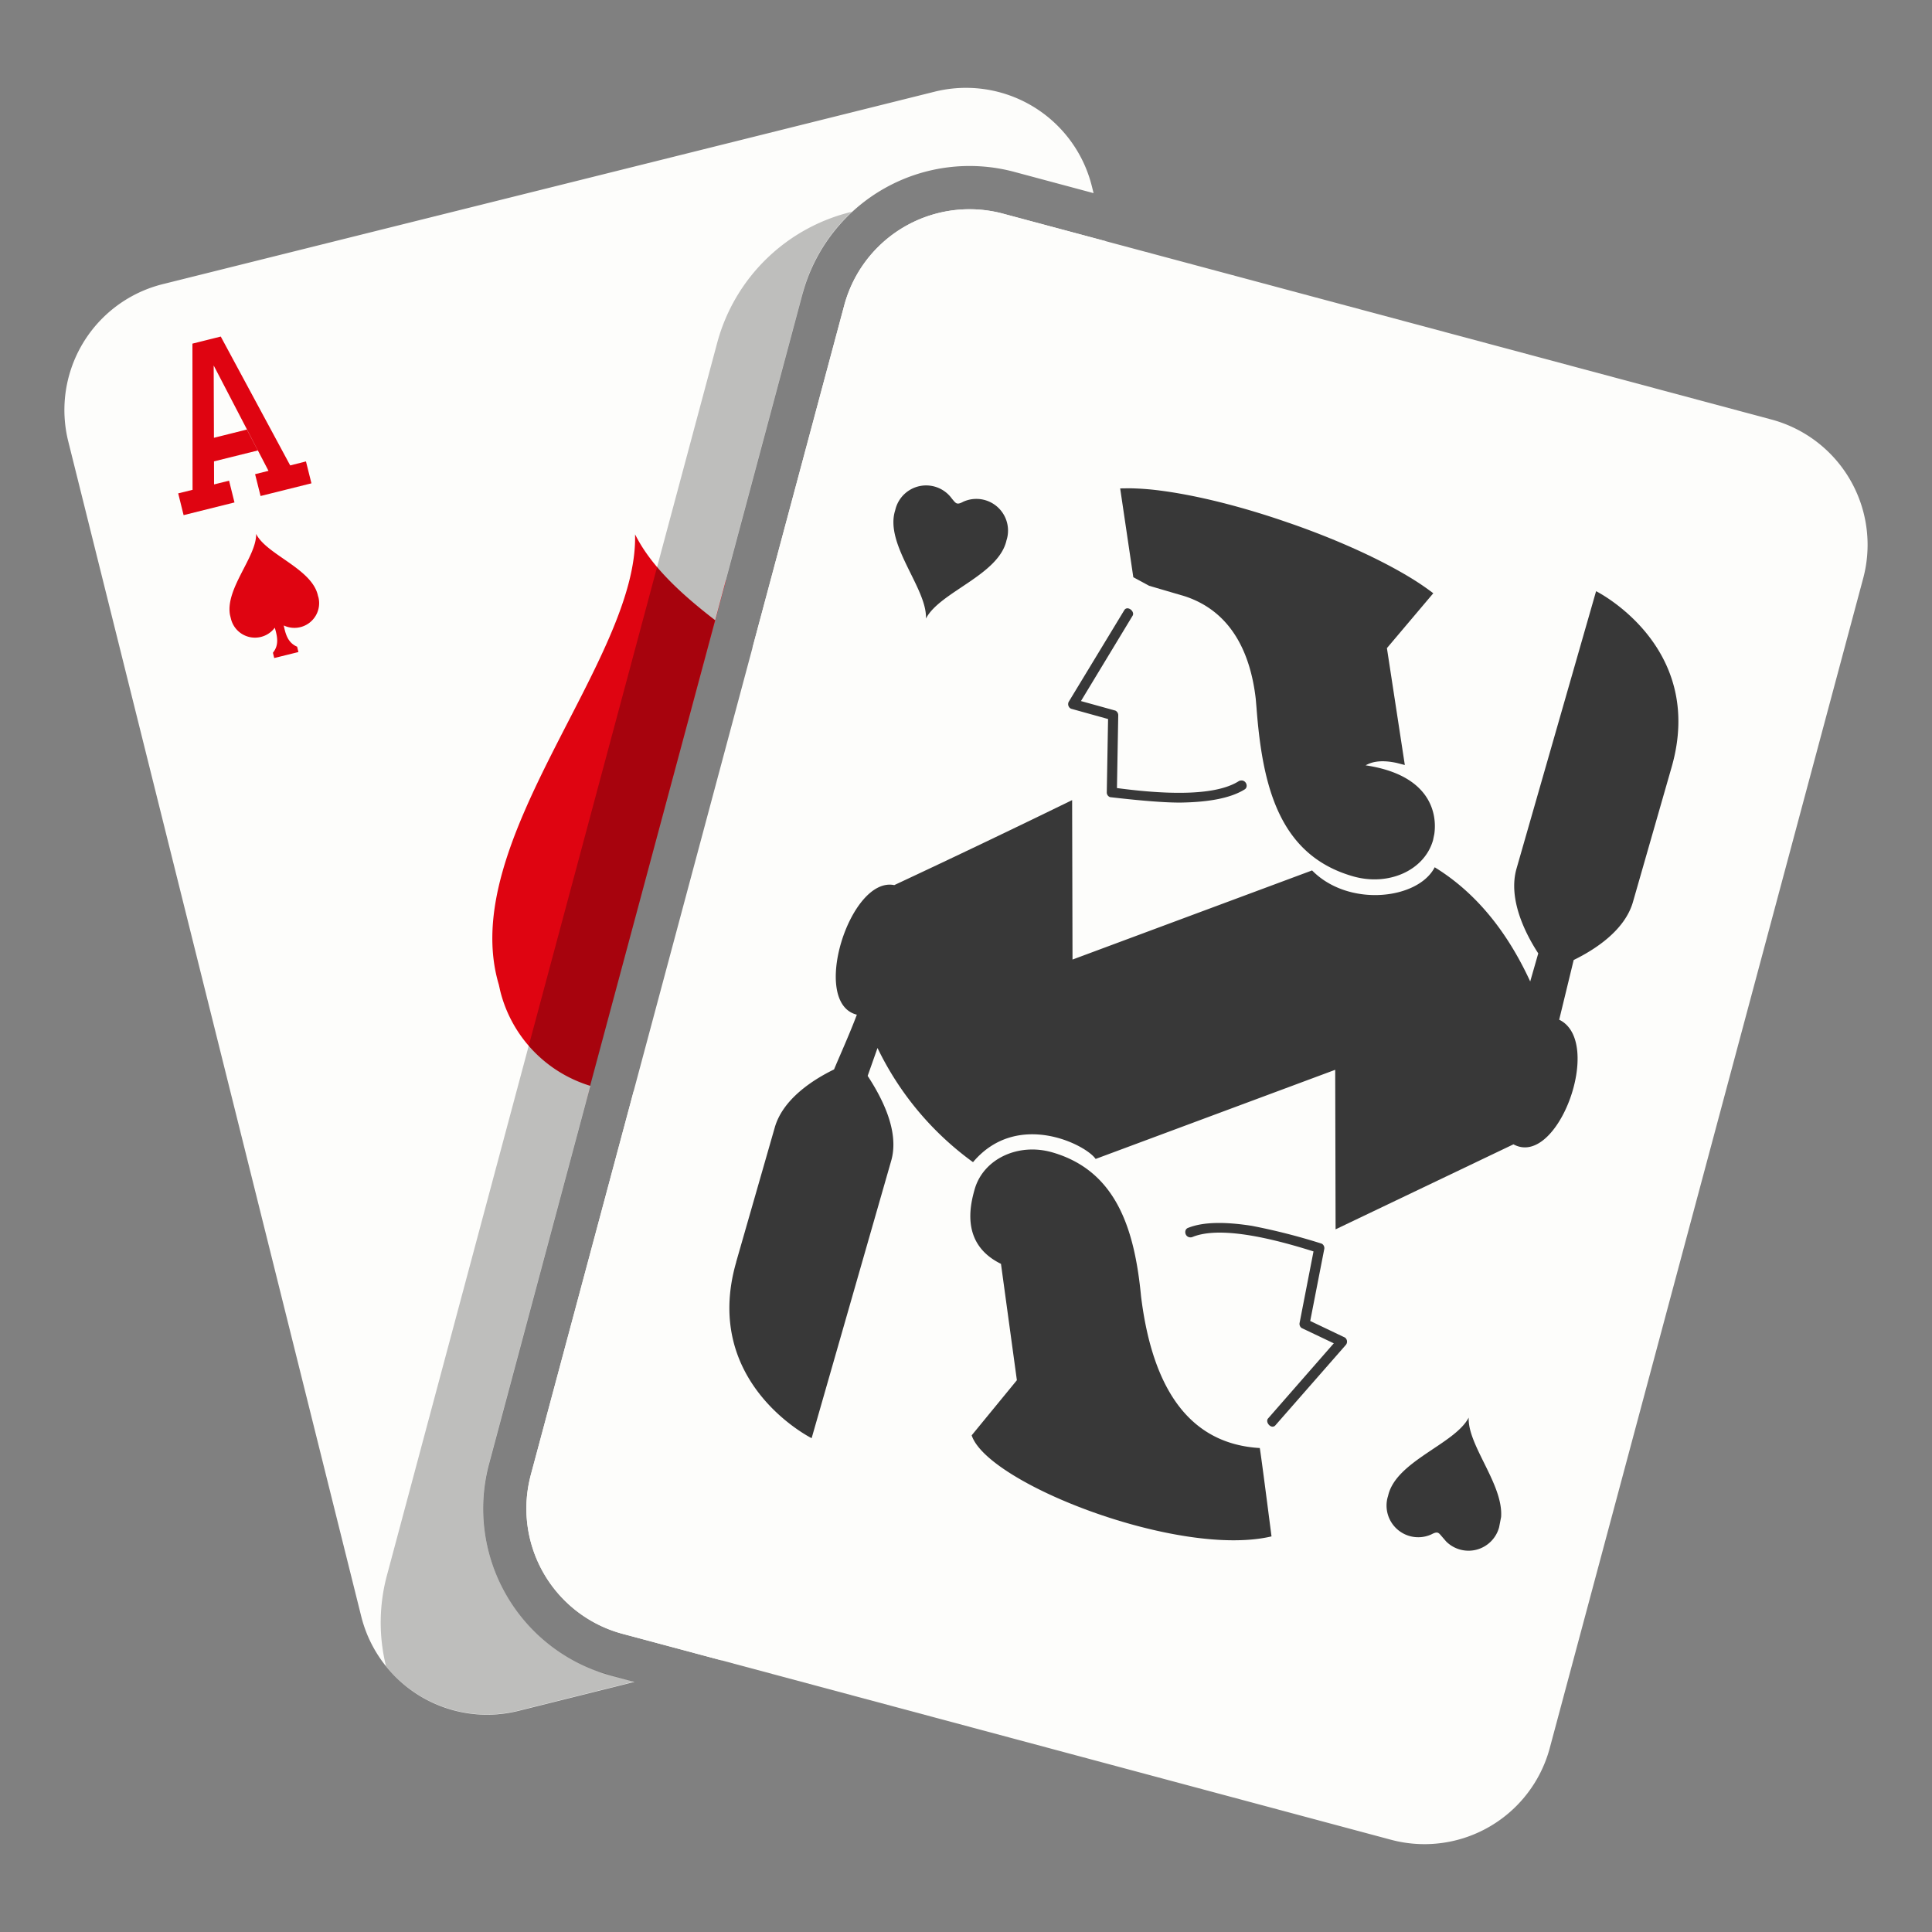 <svg xmlns='http://www.w3.org/2000/svg' xmlns:xlink='http://www.w3.org/1999/xlink' width='30' height='30' viewBox='0 0 30 30'><rect x="0" y="0" width="30" height="30" fill="#808080" stroke="none"/><defs><path id='a' d='M16.954 2.891l.027.108-1.231-.33a2.686 2.686 0 0 0-3.275 1.847l-.015.052-1.356 5.062c-.55-.423-1.007-.856-1.243-1.334.056 1.954-2.78 4.765-2.115 6.995l.022.098a2.06 2.06 0 0 0 1.398 1.472L7.594 22.73a2.686 2.686 0 0 0 1.847 3.275l.052.015.36.096-1.802.45a2.014 2.014 0 0 1-2.442-1.468L1.06 6.854a2.014 2.014 0 0 1 1.468-2.442l11.984-2.988a2.014 2.014 0 0 1 2.442 1.467zm-3.845 1.851a2.014 2.014 0 0 1 2.417-1.437l.05.013 1.59.426 4.337 17.39a2.014 2.014 0 0 1-1.468 2.442l-8.838 2.204-1.53-.41a2.014 2.014 0 0 1-1.437-2.417l.012-.05 1.596-5.953a2.068 2.068 0 0 0 1.584-.834l.042.152c.18.656.282 1.303-.164 1.89l-.035.044.11.44 2.015-.502-.11-.44c-.763-.323-.96-1.032-1.117-1.768a2.06 2.06 0 0 0 2.858-2.455c-.292-1.45-1.946-2.441-3.336-3.421l1.424-5.314zm6.514 15.087l-.79.197.084.339.233-.058v.357l-.679.17.17.324.51-.127.004 1.123-.85-1.636.208-.052-.085-.339-.79.197.084.339.246-.061 1.078 2.001.44-.11-.002-2.27.223-.055-.084-.339zm-1.408-2.218l-.376.093.02.082c.143.06.18.192.21.33a.384.384 0 0 0-.538.44l.005.017c.085.425.8.64.961.966-.01-.352.484-.853.405-1.262l-.015-.06a.384.384 0 0 0-.68-.136l-.015-.054c-.028-.107-.04-.213.026-.31l.017-.024-.02-.082zM3.977 8.29c.01.352-.484.853-.405 1.262l.015.06a.384.384 0 0 0 .68.135l.015.054c.028.108.039.214-.026.31l-.018.025.02.082.376-.093-.02-.083c-.142-.06-.18-.192-.208-.33a.384.384 0 0 0 .538-.44l-.006-.017c-.085-.425-.8-.639-.961-.965zm-.549-3.064l-.44.11.002 2.27-.223.055.084.338.79-.197-.084-.338-.233.058-.001-.358.68-.169-.17-.325-.511.128-.004-1.123.851 1.636-.208.052.085.339.79-.197-.085-.34-.245.062-1.078-2.001z'/><path id='b' d='M15.576 3.318l11.93 3.196a2.014 2.014 0 0 1 1.425 2.468l-4.866 18.16a2.014 2.014 0 0 1-2.468 1.425L9.667 25.37a2.014 2.014 0 0 1-1.425-2.467l4.867-18.16a2.014 2.014 0 0 1 2.467-1.425z'/></defs><g fill='none' fill-rule='evenodd'><path fill='#DF0411' d='M2.767 4.778l8.506 4.233-2.182 8.113-6.538-6.312z'/><use fill='#FDFDFB' xlink:href='#a'/><mask id='c' fill='#fff'><use xlink:href='#b'/></mask><use fill='#FDFDFB' xlink:href='#b'/><path fill='#383838' d='M13.9 7.925l.006-.023a.492.492 0 0 1 .875-.159l.032.038c.038.043.06.055.144.01a.492.492 0 0 1 .679.575l-.007.023c-.119.542-1.037.801-1.251 1.216.021-.467-.646-1.15-.478-1.68z' mask='url(#c)'/><path fill='#383838' d='M23.309 23.556l-.031.16a.492.492 0 0 1-.822.22l-.095-.11c-.033-.035-.057-.041-.135 0a.492.492 0 0 1-.679-.575l.007-.023c.12-.542 1.037-.801 1.252-1.216-.02.428.54 1.038.503 1.544z'/><path fill='#000' d='M13.227 3.29a2.68 2.68 0 0 0-.754 1.224l-4.88 18.213A2.686 2.686 0 0 0 9.28 25.95l.211.065.36.097-1.802.45a2.015 2.015 0 0 1-2.055-.69 2.824 2.824 0 0 1 .015-1.412l2.164-8.083 2.963-11.051a2.853 2.853 0 0 1 2.09-2.037z' opacity='.25'/><path fill='#383838' d='M11.432 19.597c-.543 1.882 1.171 2.735 1.171 2.735l1.235-4.306c.137-.473-.164-1.011-.365-1.32l.153-.433a4.715 4.715 0 0 0 1.483 1.773c.682-.809 1.746-.278 1.904-.05l3.72-1.384.006 2.477 2.762-1.32c.686.376 1.411-1.597.71-1.935l.225-.927c.333-.163.793-.46.92-.9l.6-2.092c.542-1.882-1.172-2.735-1.172-2.735l-1.235 4.306c-.136.473.136 1.01.337 1.318l-.125.436c-.37-.802-.864-1.393-1.483-1.773-.257.501-1.337.627-1.904.049l-3.72 1.384-.006-2.476a183.17 183.17 0 0 1-2.762 1.32c-.689-.141-1.31 1.831-.581 2.012-.104.28-.269.646-.354.85-.333.163-.793.46-.92.9l-.6 2.091z'/><path fill='#383838' d='M19.562 22.485c.02.123.08.58.182 1.372-1.427.338-4.406-.816-4.656-1.569l.702-.856-.247-1.807c-.62-.304-.484-.894-.408-1.16.135-.468.672-.723 1.202-.572.99.284 1.28 1.18 1.381 2.235.185 1.51.8 2.296 1.844 2.357zm-.122-3.45c-.415-.065-.754-.063-.988.03-.083.026-.052.17.057.146.34-.143.968-.07 1.887.221l-.216 1.11a.079.079 0 0 0 .031.079l.5.238-1.018 1.164c-.055.056.045.175.108.113l1.096-1.251a.079.079 0 0 0-.013-.116l-.539-.257.218-1.117a.079.079 0 0 0-.038-.083 9.643 9.643 0 0 0-1.085-.277zm-1.086-6.573c.42-.008.753-.069.968-.201.077-.04.022-.176-.082-.134-.31.2-.942.237-1.896.11l.02-1.13a.079.079 0 0 0-.045-.073l-.534-.148.8-1.322c.045-.066-.074-.165-.125-.093l-.863 1.423a.079.079 0 0 0 .034.111l.575.16-.02 1.138a.077.077 0 0 0 .051.075c.517.06.89.088 1.117.084zm1.656-4.344c-.717-.25-1.425-.427-1.992-.5a4.145 4.145 0 0 0-.484-.036l-.14.002.204 1.379.246.133.555.163c.755.249 1.024.935 1.1 1.591l.012.14c.092 1.212.348 2.288 1.497 2.617.553.159 1.11-.091 1.244-.56l.02-.097c.045-.315-.056-.915-1.067-1.066.076-.042.212-.096.484-.037l.125.032-.278-1.815.72-.852a4.067 4.067 0 0 0-.379-.256c-.485-.292-1.148-.59-1.866-.838z'/></g></svg>